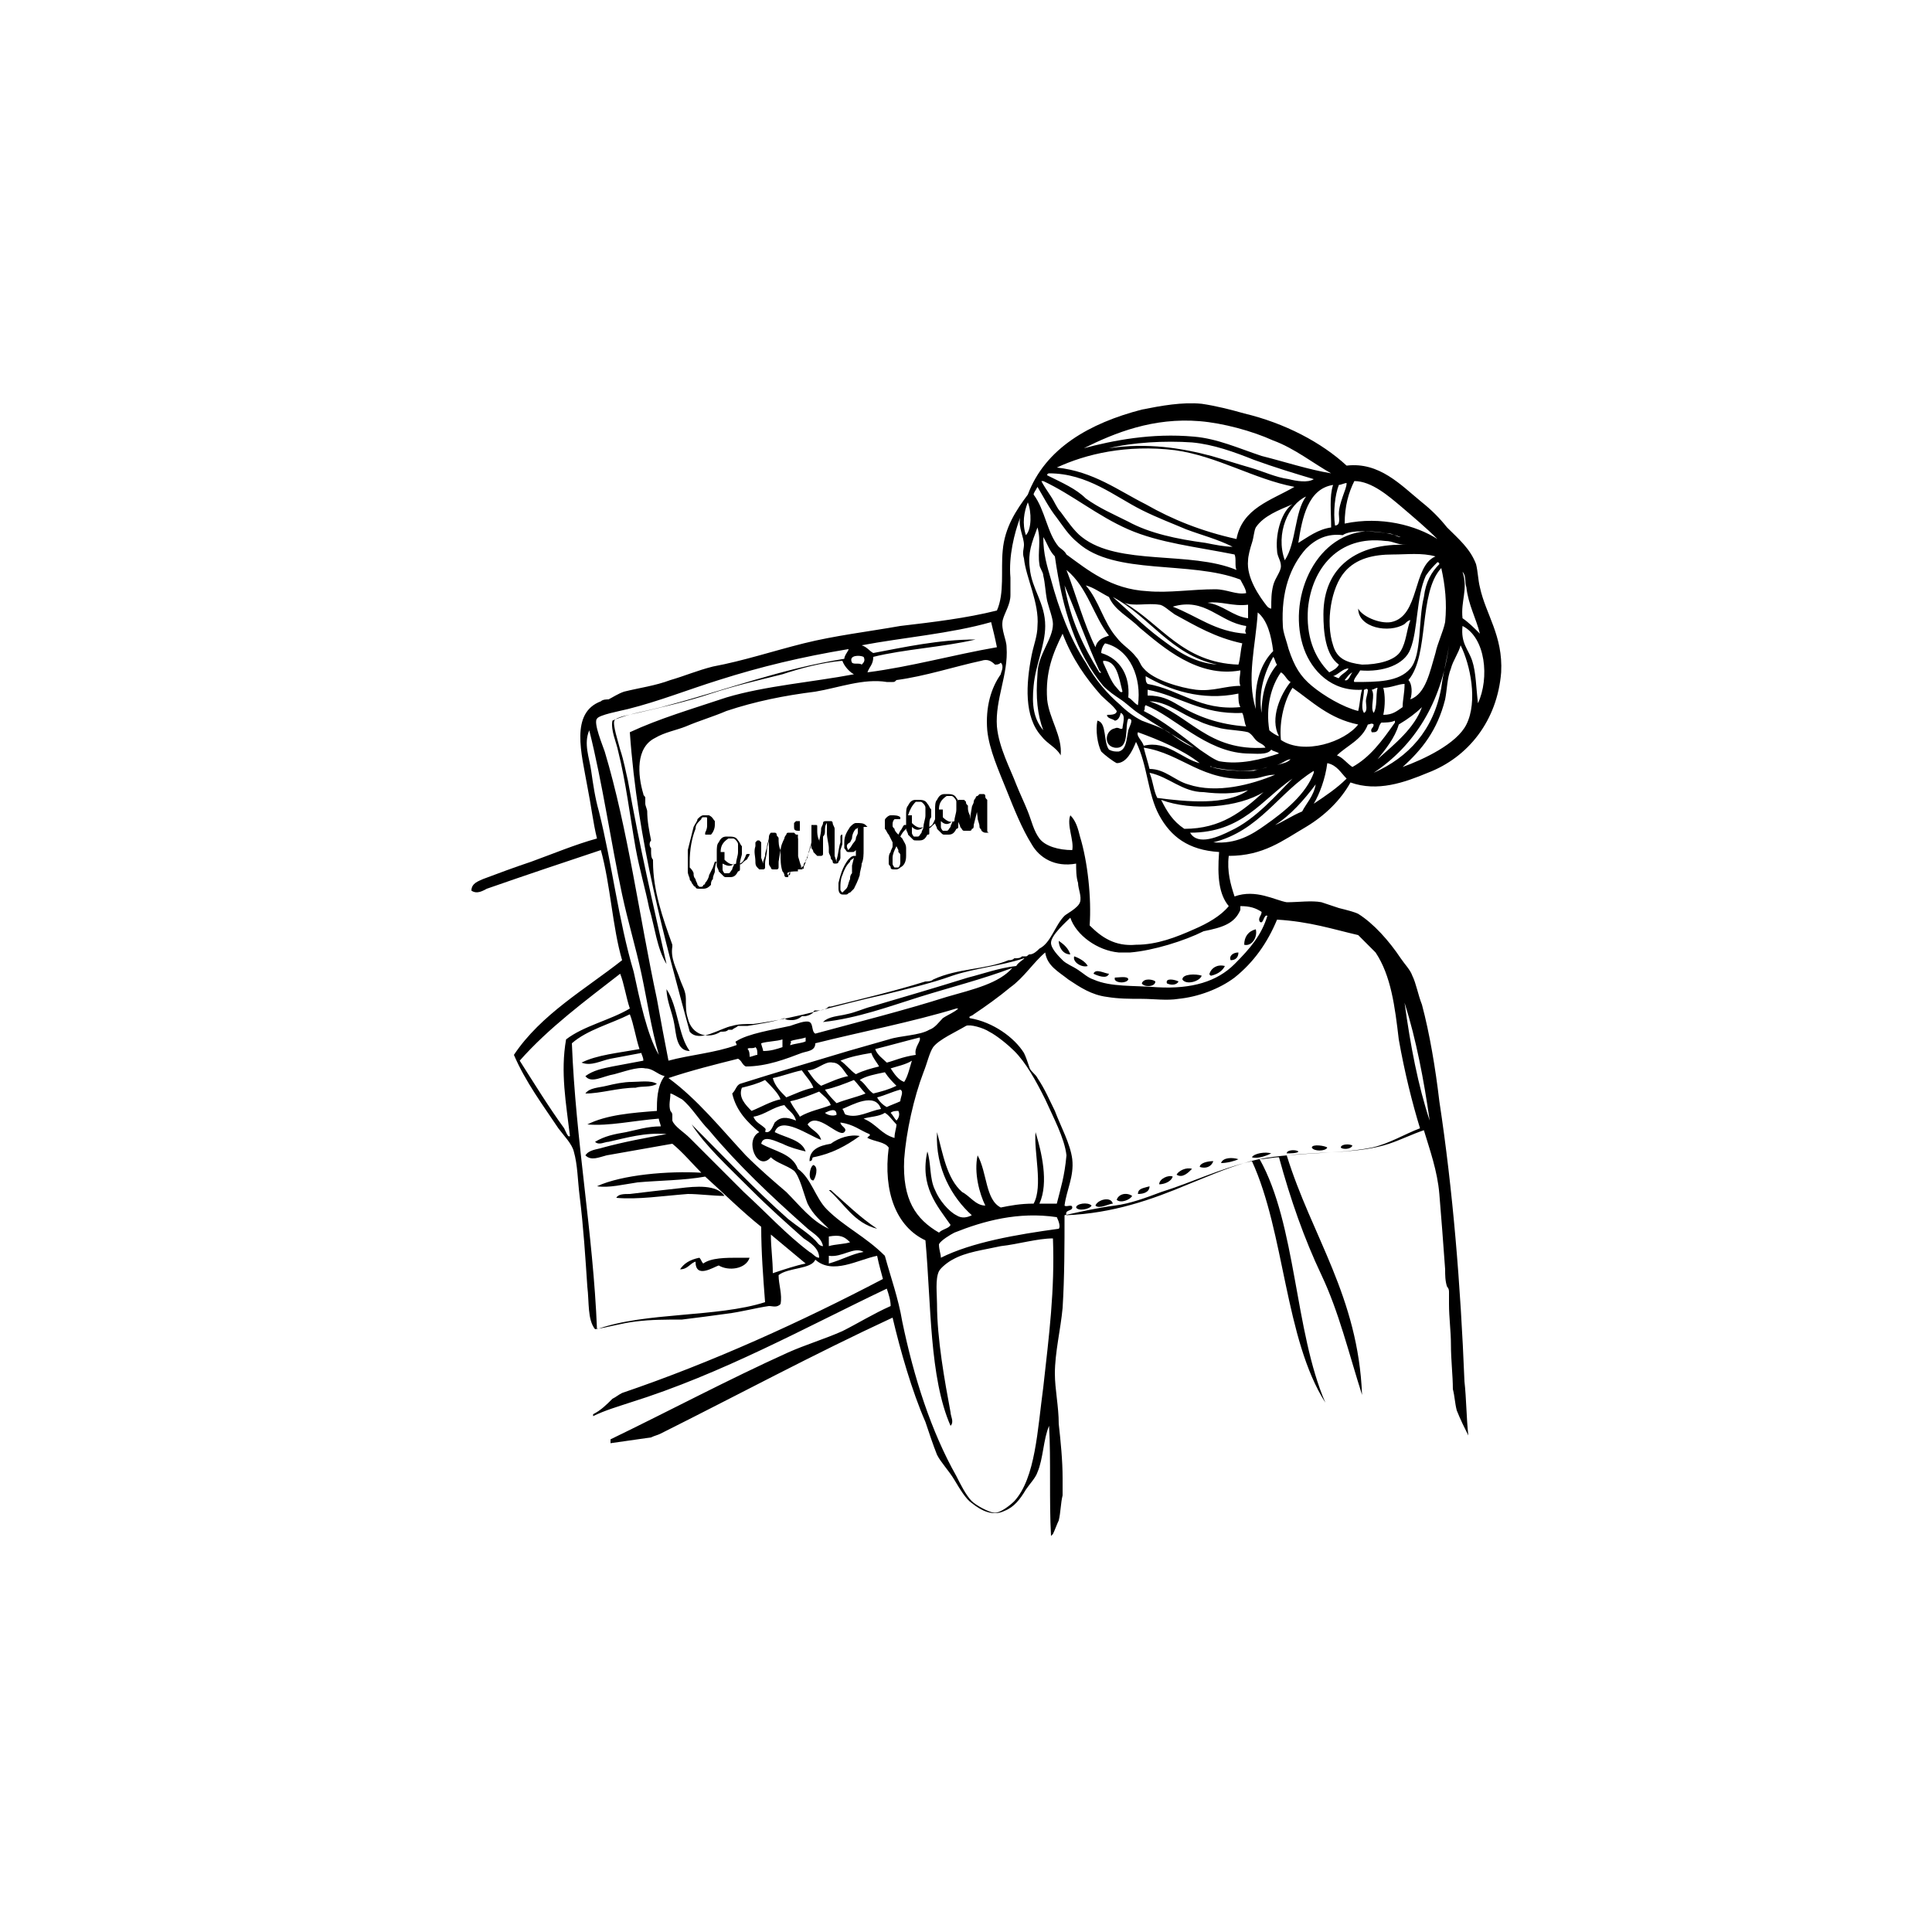 <?xml version="1.0" encoding="utf-8"?>
<!-- Generator: Adobe Illustrator 22.1.0, SVG Export Plug-In . SVG Version: 6.00 Build 0)  -->
<svg version="1.1" id="Слой_1" xmlns="http://www.w3.org/2000/svg" xmlns:xlink="http://www.w3.org/1999/xlink" x="0px" y="0px"
	 viewBox="0 0 100 100" style="enable-background:new 0 0 100 100;" xml:space="preserve">
<style type="text/css">
	.st0{clip-path:url(#SVGID_2_);}
	.st1{clip-path:url(#SVGID_4_);}
	.st2{clip-path:url(#SVGID_6_);}
	.st3{clip-path:url(#SVGID_8_);}
	.st4{clip-path:url(#SVGID_10_);}
	.st5{fill:#4E4E50;}
	.st6{stroke:#000000;stroke-width:2;stroke-miterlimit:10;}
	.st7{fill:url(#XMLID_2_);}
	.st8{fill:#FF0000;}
	.st9{fill-rule:evenodd;clip-rule:evenodd;}
	.st10{fill-rule:evenodd;clip-rule:evenodd;fill:#666666;}
	.st11{fill-rule:evenodd;clip-rule:evenodd;fill:#666666;stroke:#666666;stroke-miterlimit:10;}
	.st12{fill-rule:evenodd;clip-rule:evenodd;fill:none;stroke:#666666;stroke-width:2;stroke-miterlimit:10;}
	.st13{fill-rule:evenodd;clip-rule:evenodd;stroke:#000000;stroke-miterlimit:10;}
	.st14{fill-rule:evenodd;clip-rule:evenodd;fill:none;stroke:#000000;stroke-width:2;stroke-miterlimit:10;}
</style>
<g>
	<g>
		<g>
			<path class="st9" d="M65,48.1c-0.4,0.1-0.6,0.4-0.6,0.8C64.8,49,65.1,48.5,65,48.1z"/>
			<path class="st9" d="M54.8,48.7c0,0.3,0.2,0.7,0.6,0.7C55.3,49.1,55.1,48.9,54.8,48.7z"/>
			<path class="st9" d="M64.1,49.3c-0.3,0-0.5,0.2-0.4,0.4C64,49.7,64.1,49.5,64.1,49.3z"/>
			<path class="st9" d="M55.6,49.5c-0.1,0.3,0.4,0.6,0.7,0.5C56.2,49.8,55.9,49.6,55.6,49.5z"/>
			<path class="st9" d="M62.7,50.5c0.4-0.1,0.6-0.3,0.7-0.5c-0.4-0.1-0.7,0.1-0.8,0.4C62.6,50.4,62.6,50.5,62.7,50.5z"/>
			<path class="st9" d="M56.6,50.4c0.2,0.1,0.7,0.3,0.8,0C57.2,50.4,56.7,50.1,56.6,50.4z"/>
			<path class="st9" d="M61.2,50.7c0.2,0.3,0.9,0.1,1-0.2C61.9,50.4,61.2,50.4,61.2,50.7z"/>
			<path class="st9" d="M57.7,50.6c0,0,0,0.1,0,0.1c0.1,0.2,0.6,0.2,0.7,0C58.4,50.5,57.9,50.6,57.7,50.6z"/>
			<path class="st9" d="M59.1,50.9c0.1,0.2,0.7,0.2,0.7-0.1C59.7,50.7,59.2,50.6,59.1,50.9z"/>
			<path class="st9" d="M60.4,50.9c0.2,0.1,0.5,0.1,0.6-0.1C60.8,50.7,60.3,50.6,60.4,50.9z"/>
			<path class="st9" d="M35.7,54.4c-0.6-0.8-0.6-2.3-1.2-3.2c0,0.6,0.3,1.2,0.4,1.8C35,53.5,35,54.4,35.7,54.4z"/>
			<path class="st9" d="M34,56.1c-0.3-0.2-0.9-0.1-1.3-0.1c-0.4,0-0.9,0.1-1.3,0.2c-0.4,0.1-0.9,0.1-1.1,0.4c0.8,0,1.7-0.3,2.6-0.3
				C33.2,56.2,33.7,56.3,34,56.1z"/>
			<path class="st9" d="M43,59.2c-0.6,0.1-1.1,0.3-1.1,0.9c0.2,0,0.1-0.2,0.2-0.2c1-0.2,1.7-0.6,2.4-1.1C44,58.7,43.4,58.9,43,59.2z
				"/>
			<path class="st9" d="M70,59.3c-0.1-0.1-0.6-0.1-0.6,0.1C69.5,59.5,69.9,59.5,70,59.3z"/>
			<path class="st9" d="M68.7,59.4c-0.1-0.1-0.8-0.2-0.8,0C68,59.6,68.6,59.6,68.7,59.4z"/>
			<path class="st9" d="M67.2,59.6c-0.1-0.1-0.6-0.1-0.6,0.1C66.7,59.7,67.2,59.7,67.2,59.6z"/>
			<path class="st9" d="M65.8,59.7c-0.3-0.1-0.9,0-1,0.2C65.1,60,65.6,59.8,65.8,59.7z"/>
			<path class="st9" d="M63.2,60.2c0.3,0,0.7-0.1,0.9-0.2C63.8,59.9,63.3,59.9,63.2,60.2z"/>
			<path class="st9" d="M62.1,60.4c0.3,0.1,0.6,0,0.7-0.3C62.5,60.1,62.1,60.2,62.1,60.4z"/>
			<path class="st9" d="M42.1,60.3c-0.2,0.1-0.3,0.8,0,0.8C42.2,61,42.4,60.4,42.1,60.3z"/>
			<path class="st9" d="M60.9,60.8c0.3,0.2,0.6-0.1,0.8-0.3C61.4,60.4,61,60.6,60.9,60.8z"/>
			<path class="st9" d="M60,61.3c0.2,0,0.6-0.1,0.7-0.4C60.5,60.8,60,61,60,61.3z"/>
			<path class="st9" d="M37.5,61.9c-0.4-0.6-1.5-0.5-2.3-0.4c-0.9,0.1-1.8,0.2-2.6,0.3c-0.3,0-0.6,0-0.7,0.2
				c1.1,0.1,2.4-0.1,3.7-0.2C36.2,61.8,36.9,61.9,37.5,61.9z"/>
			<path class="st9" d="M58.9,61.8c0.3,0,0.6-0.1,0.6-0.4C59.2,61.5,58.9,61.5,58.9,61.8z"/>
			<path class="st9" d="M42.9,61.6c0.8,0.7,1.3,1.7,2.5,2c-0.9-0.6-1.6-1.3-2.4-2C42.9,61.6,42.9,61.6,42.9,61.6z"/>
			<path class="st9" d="M57.8,62.1c0.2,0.2,0.7,0,0.8-0.2C58.3,61.7,57.9,61.8,57.8,62.1z"/>
			<path class="st9" d="M56.7,62.4c0.2,0.2,0.7-0.1,0.9-0.1C57.5,61.9,56.8,62.1,56.7,62.4z"/>
			<path class="st9" d="M55.7,62.5c0.1,0.2,0.7,0.1,0.8-0.1C56.3,62.2,55.7,62.3,55.7,62.5z"/>
			<path class="st9" d="M38.2,65.1c-0.6,0-1.4,0-1.8,0.3c-0.1-0.1-0.1-0.2-0.2-0.3c-0.5,0.1-0.8,0.3-1,0.6c0.4,0,0.5-0.3,0.8-0.4
				c0,0.9,0.9,0.3,1.2,0.2c0.5,0.3,1.4,0.2,1.6-0.4C38.7,65.1,38.4,65.1,38.2,65.1z"/>
			<path class="st9" d="M67.6,42.8c1-0.6,1.8-1.4,2.3-2.3c1.4,0.5,2.8,0,4-0.5c2.1-0.8,3.6-2.7,3.8-5.2c0.1-1.9-0.8-3-1.1-4.4
				c-0.1-0.4-0.1-0.8-0.2-1.2c-0.3-0.8-0.9-1.3-1.5-1.9c-0.4-0.5-0.8-0.9-1.3-1.3c-1.1-0.9-2.2-2.1-3.9-1.9
				c-1.3-1.2-3.2-2.2-5.3-2.7c-0.7-0.2-1.5-0.4-2.2-0.5c-1-0.1-2.1,0.1-3.1,0.3c-2.7,0.7-5,2-5.9,4.4c-0.6,0.8-1.2,1.7-1.3,2.9
				c-0.1,1,0.1,2.2-0.3,3.1c-1.6,0.4-3.3,0.6-5,0.8c-1.7,0.3-3.4,0.5-5,0.9c-1.6,0.4-3.1,0.9-4.7,1.2c-0.8,0.2-1.5,0.5-2.2,0.7
				c-0.8,0.3-1.6,0.4-2.4,0.6c-0.3,0.1-0.6,0.3-0.8,0.4c-0.1,0-0.3,0-0.4,0.1c-1.6,0.6-1,2.7-0.7,4.4c0.2,1,0.3,1.9,0.5,2.7
				c-1.1,0.3-2.3,0.8-3.4,1.2c-0.9,0.3-1.7,0.6-2.5,0.9c-0.2,0.1-0.6,0.2-0.6,0.6c0.3,0.2,0.6,0,0.8-0.1c2-0.7,4.1-1.4,5.9-2
				c0.5,1.8,0.6,4,1.1,5.7c-1.9,1.5-4.2,2.8-5.6,4.9c0.6,1.4,1.5,2.6,2.3,3.8c0.3,0.4,0.7,0.8,0.8,1.2c0.2,0.7,0.2,1.5,0.3,2.3
				c0.2,1.6,0.3,3.2,0.4,4.7c0.1,0.8,0,1.7,0.4,2.2c0.7-0.1,1.3-0.3,2.1-0.4c0.8-0.1,1.6-0.1,2.4-0.1c0.8-0.1,1.6-0.2,2.3-0.3
				c0.8-0.1,1.5-0.3,2.2-0.4c0.2,0,0.4,0.1,0.6-0.1c0.1-0.5-0.1-1-0.1-1.5c0.5-0.4,1.7-0.3,1.9-0.8c0.9,0.8,2.2,0,3.2-0.2
				c0.1,0.5,0.2,0.8,0.3,1.2c-4.2,2.2-8.8,4.3-13.5,5.9c0,0,0,0,0,0c-0.2,0.1-0.3,0.2-0.5,0.3c-0.3,0.3-0.6,0.6-1,0.8
				c0,0,0,0.1,0,0.1c0.6-0.3,1.3-0.5,1.9-0.7c4.8-1.5,9.1-3.9,13.3-5.9c0.1,0.3,0.2,0.6,0.2,0.9c-0.9,0.4-1.7,0.9-2.5,1.3
				c-0.9,0.4-1.9,0.7-2.8,1.1c-3.1,1.4-6.1,3-9.2,4.5c0,0,0,0,0,0.1c0,0,0,0.1,0,0.1c0.7-0.1,1.4-0.2,2.1-0.3
				c0.2-0.1,0.3-0.1,0.5-0.2c4-2,7.9-4.1,12-6c0.4,1.7,1,3.8,1.7,5.4c0.2,0.6,0.4,1.2,0.6,1.7c0.2,0.4,0.6,0.8,0.9,1.3
				c0.3,0.5,0.6,1,0.9,1.2c0.5,0.4,1.1,0.7,1.7,0.4c0.5-0.2,0.8-0.6,1.1-1.1c0.2-0.3,0.5-0.6,0.6-0.9c0.3-0.7,0.3-1.7,0.6-2.4
				c0.1,1.8,0,3.9,0.1,5.7c0,0,0,0,0.1-0.1c0.1-0.2,0.2-0.5,0.3-0.7c0.1-0.4,0.1-0.9,0.2-1.3c0-0.3,0-0.6,0-0.9
				c0-0.9-0.1-1.9-0.2-2.8c0-0.9-0.2-1.8-0.2-2.6c0-1.1,0.3-2.3,0.4-3.4c0.1-1.6,0.1-3.3,0.1-4.8c0.9-0.2,1.8-0.4,2.6-0.5
				c0.8-0.1,1.6-0.4,2.4-0.7c1.6-0.5,3-1.2,4.7-1.6c1.7,3.7,1.7,9.2,3.8,12.5c0,0,0,0,0,0c-1.6-3.7-1.5-9.2-3.4-12.6
				c0.3,0,0.7-0.1,1-0.1c0.6,2.2,1.3,4.2,2.2,6.1c0.9,1.9,1.4,4,2.1,6.2c-0.2-5.1-2.6-8.2-3.9-12.4c1.9-0.2,3.8-0.1,5.3-0.6
				c0.6-0.2,1.2-0.5,1.8-0.7c0.3,1,0.7,2.1,0.8,3.3c0.1,1.2,0.2,2.5,0.3,3.9c0,0.3,0,0.6,0.1,0.9c0.1,0.1,0.1,0.2,0.1,0.3
				c0,0.2,0,0.4,0,0.6c0,0.7,0.1,1.4,0.1,2.1c0,0.8,0.1,1.6,0.1,2.3c0.1,0.4,0.1,0.7,0.2,1.1c0.2,0.5,0.4,0.9,0.6,1.3
				c-0.1-0.9-0.1-1.9-0.2-2.8c-0.2-5-0.6-9.9-1.3-14.5c-0.2-1.7-0.5-3.5-0.9-5c-0.2-0.5-0.3-1.1-0.5-1.5c-0.1-0.3-0.4-0.6-0.6-0.9
				c-0.6-0.9-1.4-1.8-2.2-2.3c-0.2-0.1-0.6-0.2-1-0.3c-0.3-0.1-0.6-0.2-0.9-0.3c-0.5-0.1-1.2,0-1.8,0C66,46.6,65,46,63.9,46.4
				c-0.2-0.6-0.4-1.3-0.3-2.1C65.4,44.3,66.4,43.5,67.6,42.8z M67.4,42c-0.5,0.2-1.1,0.6-1.4,0.7c0.8-0.5,1.5-1.3,2.1-2.1
				C68,41.2,67.6,41.6,67.4,42z M68,41.6c0.3-0.5,0.6-1.3,0.7-2.1c0.5,0.1,0.7,0.5,1,0.8C69.2,40.8,68.6,41.2,68,41.6z M54,37.8
				c-0.5-0.6-0.6-1.3-0.5-2.3c0.1-1.1,0.6-2.1,0.6-3.1c0-1.2-0.7-1.9-0.8-3c-0.1-0.8,0.1-1.3,0.4-2.1c0.2,0.7,0,1.3,0.1,1.9
				c0,0.2,0.2,0.4,0.2,0.6c0.1,0.4,0.1,0.8,0.2,1.3c0.1,0.4,0.3,0.9,0.3,1.2c0,0.8-0.8,1.6-0.8,2.6C53.6,36.1,53.7,37,54,37.8z
				 M54.4,30c-0.2-0.7-0.4-1.3-0.4-2.2c0.2,0.3,0.3,0.7,0.6,1c0.4,2.8,1.1,5,2.5,6.7c0.3,0.3,0.6,0.5,0.9,0.7
				c0.3,0.2,0.6,0.5,0.9,0.7c0.9,0.6,1.9,1.2,2.9,1.8c-0.5-0.2-0.9-0.5-1.3-0.8c-0.5-0.3-0.9-0.4-1.4-0.6c-0.4-0.2-0.8-0.5-1.1-0.8
				c-0.7-0.6-1.3-1.3-1.8-2.2C55.4,33.1,54.8,31.5,54.4,30z M67.6,25.7c-0.6,0.8-0.5,2.4-1.1,3.3C66,27.6,66.7,26.1,67.6,25.7z
				 M66.7,24.8c-0.7-0.1-1.3-0.4-2-0.6c-0.7-0.2-1.3-0.4-2-0.6c-1.5-0.4-3.3-0.7-5.3-0.4c1.2-0.3,2.9-0.4,4.3-0.3
				c1.1,0.1,2.2,0.5,3.2,0.9c1.1,0.4,2.1,0.7,3.1,1C67.7,25,67.1,24.9,66.7,24.8z M72.7,32.3c0.1-0.1,0.2-0.2,0.3-0.2
				c-0.2,0.5-0.2,1.1-0.5,1.6c-0.3,0.5-1.2,0.7-2,0.7c-0.8-0.1-1.3-0.3-1.5-1c-0.4-1.2-0.1-3,0.6-3.8c0.6-0.7,1.5-0.9,2.5-0.9
				c0.7,0,1.5-0.1,2.2,0.1c-1.2,0.5-0.8,3.1-2.3,3.4c-0.6,0.1-1.5-0.3-1.7-0.7C70.3,32.5,71.9,32.8,72.7,32.3z M70,34.8
				C70,34.8,70,34.8,70,34.8C70,34.8,70,34.8,70,34.8c-0.1,0.1-0.2,0.5-0.4,0.4C69.7,35.1,69.8,34.9,70,34.8z M69.3,35.1
				c-0.1,0-0.2-0.1-0.3-0.1c0.3-0.1,0.5-0.4,0.8-0.4C69.7,34.8,69.4,34.9,69.3,35.1z M68.5,31.8c0,0.9,0.1,2.1,0.8,2.6
				c-0.1,0.2-0.3,0.3-0.5,0.4c-0.8-0.8-1.2-1.9-1.1-3.3c0.2-2.1,1.6-3.8,4-3.5c0.4,0,0.6,0.2,1.1,0.2C70.3,28.1,68.5,29.3,68.5,31.8
				z M70.7,27.5c-2.7,0.2-4.1,3.6-3.2,6.1c0.4,1.1,1.4,2.2,3,2.1c-0.1,0.3-0.1,0.7-0.2,1.1c-0.8-0.2-1.8-0.8-2.4-1.3
				c-0.6-0.5-0.9-1-1.2-1.9c-0.1-0.4-0.3-0.9-0.3-1.2c-0.1-1.8,0.4-3.1,1.2-4c0.5-0.5,1.1-0.8,1.9-0.7c0.4-0.3,1.6-0.2,2.3-0.1
				c0.3,0,0.5,0.2,0.7,0.2C72,27.6,71.3,27.5,70.7,27.5z M66.2,38.1c-0.1,0-0.4-0.2-0.5-0.3c-0.2-1.2,0.1-2.3,0.6-3
				c0.2,0.1,0.3,0.4,0.5,0.5C66.3,35.9,65.7,37.2,66.2,38.1z M63.1,39.4c-0.3-0.1-0.7-0.4-1-0.6c-0.9-0.7-1.9-1.5-2.9-2
				c0.1-0.1,0-0.2,0.1-0.3c0,0,0,0,0,0c1.5,0.6,3.1,2.4,5.2,2.5c0.5,0,1.1,0.1,1.3-0.2c0.1,0.1,0.3,0.1,0.4,0.2
				C65.3,39.3,64.2,39.6,63.1,39.4z M65.6,39.7c-0.2,0.1-0.5,0.1-0.7,0.2c-0.8,0-1.6,0-2.2-0.2c-0.1,0,0-0.1,0,0
				C63.6,39.9,64.8,40,65.6,39.7z M65,36.7c-0.5-1.6,0-3.3,0.1-5c0.5,0.4,0.7,1.2,0.8,2C65.3,34.3,64.9,35.3,65,36.7z M65.9,34
				c0.1,0.1,0.1,0.3,0.2,0.4c-0.5,0.6-0.8,1.4-0.8,2.5C65.1,35.8,65.5,34.7,65.9,34z M65,38.3c0.2,0.2,0.4,0.2,0.5,0.4
				c-3,0.2-3.9-1.7-6-2.4c0.9,0,1.7,0.7,2.5,1c0.4,0.2,0.8,0.3,1.2,0.4c0.5,0.1,1,0.1,1.4,0.2C64.8,38,64.9,38.2,65,38.3z M61,36.5
				c-0.5-0.3-0.9-0.5-1.6-0.5c0-0.1,0-0.3,0-0.3c1.6,0.3,2.8,1.3,4.9,1.2c0.1,0.2,0.1,0.5,0.2,0.7C63.1,37.5,62,37.1,61,36.5z
				 M59.4,35.4c-0.1-0.1-0.1-0.2-0.1-0.4c1.2,0.7,2.9,1.3,4.8,0.9c0,0.3,0,0.5,0.1,0.7C62.1,36.8,61.1,35.7,59.4,35.4z M66.8,39.3
				c-0.2,0.2-0.4,0.2-0.7,0.3C66.4,39.5,66.6,39.3,66.8,39.3z M66.1,28.5c0,0.3,0.2,0.5,0.2,0.8c0,0.3-0.3,0.6-0.4,1
				c-0.1,0.4-0.1,0.7-0.1,1.2c-0.1,0-0.2-0.1-0.2-0.1c-0.4-0.5-1.1-1.5-1-2.4c0-0.2,0.1-0.6,0.2-0.9c0.1-0.3,0.1-0.6,0.2-0.8
				c0.4-0.6,1.2-0.9,1.9-1.2C66.4,26.4,66,27.5,66.1,28.5z M64.6,31.3c0,0.3,0,0.5,0,0.7c-0.8-0.1-1.3-0.7-2.1-0.8
				C63.2,31.1,63.8,31.4,64.6,31.3z M64.5,32.4c0,0.2-0.1,0.2,0,0.4c-1.6-0.1-2.5-0.9-3.8-1.4C62.4,30.9,63.1,32.2,64.5,32.4z
				 M60.8,31.8c1.1,0.6,2.1,1.2,3.5,1.5c-0.1,0.4-0.1,0.8-0.2,1.1c-2.9-0.1-4-2.1-5.9-3.2c0.5,0.2,1.2,0,1.8,0.1
				C60.2,31.3,60.5,31.6,60.8,31.8z M63,34.4c-1.3-0.1-2.2-0.8-3-1.4c-0.8-0.6-1.6-1.4-2.4-2.1C59.5,31.9,60.6,33.9,63,34.4z
				 M59,32.5c1.2,1,3,2.6,5.2,2.2c0,0.3-0.1,0.5,0,0.8c-0.8,0-1.4,0.3-2.3,0.2c-0.8-0.1-2.2-0.5-2.7-1.1c-0.2-0.2-0.2-0.4-0.4-0.6
				c-0.3-0.4-0.7-0.6-1-1c-0.7-0.8-0.9-1.9-1.6-2.7c0.4,0.1,0.8,0.4,1.2,0.6C57.7,31.6,58.4,31.9,59,32.5z M57,33.8
				c0-0.2,0.1-0.4,0.2-0.5c1.3,0.3,1.9,1.8,1.7,3.2c-0.2-0.1-0.3-0.3-0.5-0.4C58.5,35,58,34.1,57,33.8z M58.1,35.8
				c-0.1,0.1-0.2-0.1-0.3-0.2c-0.3-0.3-0.5-0.9-0.7-1.3c0,0,0-0.1,0-0.1C57.8,34.2,57.9,35,58.1,35.8z M57.4,32.9
				c-0.3,0.1-0.6,0.2-0.7,0.6c-0.6-1.2-1-2.7-1.5-4C56.3,30.4,56.6,31.9,57.4,32.9z M56.9,34.7c0,0,0.2,0.2,0,0.1
				c-0.8-1.3-1.5-2.7-1.8-4.5C55.7,31.7,56.3,33.4,56.9,34.7z M58.9,37.9c1.1,0.4,2.3,0.9,3.2,1.6c-0.9-0.2-1.7-1.2-2.9-0.9
				C59.1,38.3,58.8,38.1,58.9,37.9z M64.8,40.3c0.4,0,0.7-0.2,1.2-0.2c-1.2,0.5-3,1-4.5,0.5c-0.7-0.2-1.2-0.8-2-0.8
				c-0.1-0.4-0.2-0.7-0.3-1.1C61.2,39,62.2,40.5,64.8,40.3z M62.3,41c0.8,0.1,1.6,0.1,2.3-0.1c0,0,0,0,0.1,0c0,0,0,0-0.1,0
				c-1.1,0.8-3.2,0.6-4.7,0.4c-0.2-0.4-0.2-0.8-0.4-1.3C60.5,40.2,61.2,41,62.3,41z M65.4,41C65.5,41,65.4,41,65.4,41
				c-1.1,1-2.2,1.9-4.1,1.9c-0.6-0.4-0.9-0.9-1.2-1.5C61.7,42,64.1,41.8,65.4,41z M66.9,40.3c-0.8,0.8-1.9,2.1-3.2,2.7
				c-0.6,0.3-1.7,0.8-2.1,0.1C64.3,43.1,65.3,41.4,66.9,40.3z M66.3,38.3c-0.1-1,0.2-2.1,0.6-2.7c1,0.7,1.9,1.6,3.4,1.9
				C69.6,38.4,67.5,39.1,66.3,38.3z M70,39.7c-0.3-0.2-0.5-0.5-0.8-0.6c0.5-0.5,1.3-0.8,1.6-1.6c0.1,0,0.2-0.1,0.3,0
				c0,0.2-0.2,0.2-0.1,0.4c0,0,0.1,0,0.1,0c0.3,0,0.2-0.3,0.4-0.5c0.2,0,0.5,0,0.7-0.1c0,0,0,0.1,0,0.1C71.5,38.4,70.9,39.2,70,39.7
				z M70.6,36.9c-0.2-0.3,0-0.8,0-1.2c0.1,0,0.1-0.1,0.2,0c0,0.2-0.1,0.4-0.1,0.6C70.7,36.5,70.8,36.8,70.6,36.9z M71,35.7
				c0.1,0,0.2-0.1,0.3-0.1c-0.1,0.4,0,1-0.2,1.3C70.9,36.6,71.2,36,71,35.7z M71.6,35.6c0.4,0,0.8-0.2,1.1-0.2
				c0,0.5-0.1,0.8-0.1,1.2c-0.3,0.2-0.5,0.4-1,0.4C71.7,36.5,71.7,36,71.6,35.6z M73.6,36.6c-0.4,1.1-1.4,1.9-2.3,2.7
				c0.4-0.5,0.9-1.1,1.1-1.8C72.9,37.2,73.3,36.9,73.6,36.6z M76.5,36.4c-0.1-0.8-0.1-1.6-0.3-2.2c-0.2-0.6-0.6-0.9-0.5-1.8
				C76.9,33,77.1,35.1,76.5,36.4z M75.7,29.6c0.2,0.2,0.1,0.5,0.2,0.8c0.1,0.9,0.5,1.6,0.7,2.4c-0.3-0.3-0.6-0.6-0.9-0.8
				C75.6,31.1,76,30.5,75.7,29.6z M75.6,33.4c0.5,1,0.9,2.9,0.3,4.1c-0.5,1-2.2,1.8-3.3,2.2c1-0.9,1.8-1.9,2.2-3.5
				c0.1-0.5,0.1-1.1,0.3-1.6C75.2,34.2,75.5,33.8,75.6,33.4z M74.6,35.6c-0.4,2.2-1.7,3.6-3.5,4.4c2.1-1.4,3.5-3.6,3.9-6.6
				C74.9,34.1,74.7,34.8,74.6,35.6z M74.8,32.2c-0.1,0.5-0.4,1.1-0.5,1.6c-0.3,1-0.5,2.1-1.3,2.4c0.1-0.3,0.1-0.8-0.1-1
				c1.1-1.3,0.5-4.5,1.7-5.8C74.8,30.3,74.9,31.2,74.8,32.2z M74.5,29.2c-0.4,0.4-0.7,0.9-0.8,1.7c-0.3,1.2-0.1,3-0.7,3.7
				c-0.6,0.7-1.7,0.7-2.9,0.7c-0.1-0.1,0.2-0.4,0.3-0.6c1.2,0.1,2.3-0.3,2.6-1.1c0.4-1,0.3-2.7,0.8-3.8c0.2-0.3,0.4-0.5,0.6-0.7
				C74.5,29.1,74.5,29.2,74.5,29.2z M70.1,24.9c0.9,0,1.8,0.8,2.4,1.3c0.7,0.6,1.3,1.1,1.9,1.7c-1.1-0.7-2.9-1.2-4.8-0.8
				C69.6,26.2,69.8,25.5,70.1,24.9z M69.3,25.1c0.1,0,0.3-0.1,0.4-0.1c0,0.2-0.1,0.4-0.2,0.7c-0.1,0.3-0.2,0.6-0.2,0.9
				c0,0.2,0.1,0.6-0.2,0.6C69,26.5,69.1,25.6,69.3,25.1z M68.9,27.3c-0.7,0.1-1.2,0.5-1.7,0.8c0.2-1.3,0.5-2.8,1.8-3
				C68.8,25.7,68.9,26.5,68.9,27.3z M62.1,21.8c1.2,0.1,2.7,0.5,3.8,1c1.1,0.4,2.1,1.2,3,1.7c-1.2-0.2-2.4-0.6-3.6-0.9
				c-1.2-0.4-2.3-0.9-3.5-1c-2.2-0.2-4.2,0.2-5.7,0.6C57.7,22.4,59.7,21.6,62.1,21.8z M60.8,23.3c2.2,0.3,4.1,1.5,6.2,1.9
				c-1.2,0.7-2.7,1.1-3,2.7c-1.8-0.4-3.3-1-4.7-1.8c-1.4-0.7-2.7-1.7-4.6-1.9C56.2,23.5,58.3,23,60.8,23.3z M54.2,24.6
				c0-0.1,0.1-0.1,0.1-0.1c2,0,3.4,1.2,4.8,1.9c0.8,0.4,1.6,0.7,2.3,1c0.8,0.3,1.6,0.5,2.4,0.9c-0.4,0-0.9-0.1-1.4-0.2
				c-1.5-0.2-2.9-0.5-4-1.1c-0.8-0.4-1.5-0.7-2.2-1.2C55.7,25.3,55,25,54.2,24.6C54.2,24.6,54.2,24.6,54.2,24.6z M54,24.9
				c1.5,0.7,2.8,1.8,4.4,2.5c1.6,0.7,3.5,0.9,5.5,1.3c0.1,0.2,0,0.6,0.1,0.8c-2.4-1-6.1-0.2-8-1.7c-0.4-0.3-0.8-0.9-1.1-1.3
				c-0.2-0.2-0.3-0.5-0.5-0.8c-0.2-0.3-0.4-0.6-0.5-0.8H54z M53.7,25.2C53.7,25.2,53.7,25.2,53.7,25.2c0.3,0.5,0.6,1.1,1,1.6
				c0.3,0.4,0.6,0.9,1.1,1.3c1.9,1.7,5.8,0.9,8.4,1.9c0.1,0.2,0.3,0.5,0.3,0.7c-0.5,0.1-1-0.2-1.6-0.2c-1.2,0-2.4,0.2-3.5,0.1
				c-1.9-0.1-3.1-1.1-4.2-1.9c-0.1-0.2-0.3-0.3-0.4-0.4c-0.6-0.7-0.7-1.9-1.3-2.7C53.5,25.5,53.6,25.4,53.7,25.2z M53.2,26
				c0.2,0.5,0.2,1.4-0.1,1.7C52.9,27.1,53,26.5,53.2,26z M51.1,37.8c0.1,1,0.6,2.1,1,3.1c0.4,1,0.8,2,1.3,2.8c0.4,0.7,1.2,1.2,2.3,1
				c0,0.3,0,0.7,0.1,1c0,0.3,0.2,0.7,0.1,1c-0.1,0.3-0.7,0.6-0.8,0.7c-0.5,0.5-0.7,1.4-1.3,1.7c-0.1,0.1-0.3,0.3-0.5,0.3
				c0,0,0,0,0,0c-0.1,0-0.1,0.1-0.2,0.1c0,0-0.1,0-0.1,0c0,0-0.1,0-0.1,0c-0.1,0.1-0.2,0.1-0.4,0.1c-0.1,0.1-0.2,0.1-0.3,0.1
				c-1.2,0.5-2.6,0.4-3.9,1c-0.1,0.1-0.3,0.1-0.4,0.1c-1.6,0.5-3.3,0.9-4.9,1.3c0,0-0.1,0-0.1,0c-0.1,0.1-0.3,0.2-0.5,0.2
				c-0.1,0-0.1,0-0.2,0c0,0-0.1,0-0.1,0.1c-0.1,0.1-0.3,0.2-0.5,0.2c0,0-0.1,0-0.1,0c-0.1,0.1-0.3,0.2-0.5,0.2c-0.2,0-0.3,0-0.4-0.1
				c-0.6,0.2-1.3,0.3-1.9,0.4c-0.1,0-0.2,0-0.3,0c0,0-0.1,0-0.1,0c0,0-0.1,0-0.1,0c-0.1,0.1-0.2,0.1-0.3,0.2c-0.1,0-0.1,0-0.2,0
				c-0.1,0.1-0.2,0.1-0.4,0.1c-0.6,0.4-1.5,0.2-1.7-0.7c-0.1-0.3-0.1-0.6-0.1-1c0-0.4-0.2-0.7-0.3-1c-0.2-0.6-0.5-1.1-0.4-1.7
				c0,0,0-0.1,0-0.1c-0.5-1.4-1-2.8-1-4.3c0,0,0-0.1,0-0.1c-0.1-0.1-0.1-0.3-0.1-0.4c0-0.1,0-0.1,0-0.2c-0.1-0.1-0.1-0.3,0-0.4
				c-0.1-0.5-0.2-1-0.2-1.5c0,0,0,0,0,0c0-0.1-0.1-0.3-0.1-0.4c0-0.1,0-0.2,0-0.3c0-0.1-0.1-0.1-0.1-0.2c-0.3-1-0.4-2.4,0.6-2.9
				c0.5-0.3,1.1-0.4,1.6-0.6c0.7-0.3,1.4-0.5,2.1-0.8c1.5-0.5,3-0.8,4.6-1c1.2-0.2,2.5-0.7,3.7-0.5c0.1,0,0.2,0,0.3,0
				c0.1,0,0.1,0,0.2-0.1c1.5-0.2,3-0.7,4.4-1c0.3-0.1,0.5,0,0.7,0.2c0.1,0,0.2,0,0.3-0.1c0.2,0.2,0,0.5,0,0.6
				C51.3,35.6,51,36.6,51.1,37.8z M51.3,32.2c0.1,0.4,0.2,0.8,0.3,1.3c-2.3,0.4-4.4,1-6.7,1.3c0.1-0.3,0.3-0.4,0.3-0.8
				c1.6-0.4,3.6-0.5,5.3-0.9c-1.9,0-3.7,0.4-5.3,0.7c-0.2-0.1-0.3-0.3-0.6-0.4C46.7,33,49.2,32.8,51.3,32.2z M44.7,34
				c0.1,0.2,0,0.3-0.1,0.4c-0.1-0.1-0.4,0-0.5-0.1C43.9,33.9,44.5,33.9,44.7,34z M30.9,37.2c0.1-0.2,1.2-0.4,1.6-0.5
				c1.6-0.4,3.1-1,4.7-1.5c2.2-0.7,4.3-1.2,6.7-1.6c0.1,0-0.2,0.3-0.2,0.5c-3.2,0.5-6.1,1.6-9.1,2.4c-1,0.3-2,0.4-2.9,0.8
				c-0.1,0.5,0.2,1.1,0.3,1.6c0.4,1.6,0.6,3.3,0.9,5c0.2,1.1,0.5,2.1,0.7,3.1c0.3,1,0.4,2.1,0.9,2.9c-0.7-3.1-1.4-6.1-2-9.5
				c-0.1-0.4-0.2-1-0.4-1.6c-0.1-0.4-0.4-1.3-0.3-1.5c0.1-0.2,0.8-0.3,1.2-0.4c1.3-0.3,2.6-0.6,3.8-1c1.2-0.4,2.5-0.7,3.7-1
				c0.9-0.3,2-0.6,3.1-0.7c0.1,0.3,0.4,0.6,0.6,0.7c-2.1,0.4-4.6,0.6-6.6,1.2c-1.8,0.6-3.5,1.1-5,1.8c0.4,5.7,1.8,10.7,3.1,15.5
				c0.5,0.6,1.6-0.2,2.2-0.3c0.3-0.1,0.7-0.1,1.1-0.1c2.3-0.3,4.4-1,6.7-1.5c1.2-0.3,2.5-0.6,3.6-1c1.2-0.4,2.5-0.5,3.7-0.9
				c0.1,0-0.3,0.2-0.4,0.4c-0.9,0.1-1.7,0.4-2.5,0.6c-1.6,0.5-3.3,1-5,1.5c-0.4,0.1-0.8,0.3-1.3,0.4c-0.4,0.1-0.9,0.1-1.2,0.4
				c1.8-0.2,3.4-0.8,5-1.3c1.6-0.5,3.2-0.9,4.8-1.5c-0.7,0.8-2,1.1-3.4,1.5c-2.2,0.7-4.6,1.3-6.8,1.9c-0.2-0.1-0.1-0.5-0.3-0.6
				c-0.2-0.1-0.7,0.1-1,0.2c-0.9,0.2-2.2,0.4-2.8,0.8c-0.1,0,0.1,0.2,0,0.2c-1.1,0.4-2.4,0.5-3.5,0.8c-0.2-1-0.4-2.1-0.6-3.2
				c-0.9-4.2-1.5-8.8-2.7-12.8C31.2,38.6,30.7,37.4,30.9,37.2z M39.6,58.4c-0.2-0.2-0.5-0.3-0.6-0.6c0.6-0.1,1-0.5,1.6-0.6
				c0.2,0.3,0.5,0.4,0.6,0.8c-0.5-0.2-0.8-0.2-1.1,0.1c-0.1,0.2-0.2,0.5-0.4,0.5C39.5,58.6,39.7,58.5,39.6,58.4z M44.3,55.6
				c-0.3-0.2-0.5-0.5-0.8-0.7c0.5-0.2,1-0.3,1.6-0.4c0.1,0.3,0.3,0.5,0.4,0.7C45.1,55.3,44.7,55.4,44.3,55.6z M45.8,55.5
				c0.2,0.3,0.4,0.5,0.6,0.7c-0.4,0.2-0.8,0.3-1.2,0.4c-0.3-0.2-0.4-0.5-0.7-0.7C44.8,55.7,45.3,55.6,45.8,55.5z M43.9,55.7
				c-0.5,0.1-0.9,0.3-1.4,0.5c-0.3-0.2-0.5-0.5-0.7-0.8c0.5,0,0.9-0.5,1.3-0.4C43.5,55,43.7,55.5,43.9,55.7z M42.1,56.3
				c-0.5,0.1-0.9,0.3-1.4,0.5c-0.3-0.3-0.6-0.6-0.7-1c0.5-0.1,1-0.3,1.5-0.4C41.7,55.7,42,56,42.1,56.3z M40.4,56.9
				c-0.5,0.1-1,0.4-1.5,0.6c-0.3-0.3-0.7-0.7-0.5-1.2c0.4-0.1,0.8-0.2,1.2-0.4C39.9,56.2,40.3,56.6,40.4,56.9z M40.9,57
				c0.5-0.1,1-0.3,1.5-0.5c0.2,0.2,0.5,0.4,0.6,0.7c-0.5,0.2-1.1,0.3-1.6,0.6C41.3,57.6,41.1,57.4,40.9,57z M43.3,57.7
				c-0.2,0.1-0.5,0-0.6-0.1C42.9,57.5,43.3,57.3,43.3,57.7z M42.7,56.4c0.5-0.1,1-0.3,1.5-0.5c0.2,0.2,0.4,0.5,0.6,0.7
				c-0.5,0.2-1,0.3-1.5,0.5C43.1,56.9,42.9,56.7,42.7,56.4z M45.6,57.4c-0.6,0.1-1.2,0.5-1.8,0.3c-0.1,0-0.1-0.2-0.2-0.3
				C44.1,57.2,45.3,56.5,45.6,57.4z M45.8,57.6c0.2,0.1,0.4,0.4,0.6,0.6c0,0.2-0.1,0.4-0.1,0.7c-0.7-0.2-0.9-0.7-1.6-1
				C45,57.8,45.5,57.8,45.8,57.6z M46.1,57.6c0.1-0.1,0.3-0.1,0.4-0.1c0.1,0.2,0,0.4-0.1,0.5C46.3,57.9,46.2,57.7,46.1,57.6z
				 M45.9,57.3c-0.2-0.1-0.4-0.3-0.5-0.5c0.4-0.1,0.8-0.3,1.2-0.4c0.2,0.1,0,0.4,0,0.6C46.4,57.1,46.1,57.2,45.9,57.3z M46.1,55.3
				c0.3-0.1,0.8-0.2,1.1-0.4c-0.1,0.3-0.2,0.8-0.4,1.1C46.5,55.9,46.3,55.6,46.1,55.3z M45.9,55c-0.2-0.2-0.5-0.4-0.6-0.7
				c0.8-0.2,1.5-0.4,2.3-0.6c0.1,0.2-0.3,0.5-0.2,0.9C46.7,54.7,46.3,54.9,45.9,55z M46,53.8c-0.7,0.2-1.4,0.4-2.1,0.6
				c-2,0.6-3.7,1.1-5.6,1.7c-0.2,0.1-0.2,0.3-0.4,0.5c0.2,0.9,0.8,1.5,1.4,2c-0.8,0.4-0.1,2.1,0.6,1.3c0.3,0.3,0.8,0.4,1.2,0.7
				c0.3,0.3,0.5,1.2,0.7,1.7c0.3,0.6,0.7,0.9,1.1,1.3c-0.9-0.4-1.5-1.2-2.2-1.9c-0.7-0.6-1.4-1.2-2.1-1.9c-1.3-1.4-2.5-2.9-4-4
				c1.2-0.4,2.4-0.7,3.6-1c0.2,0.1,0.2,0.3,0.4,0.4c1.1,0,2.1-0.4,2.9-0.7c0.3-0.1,0.7-0.1,0.7-0.5c2.4-0.6,5-1.1,7.3-1.8h0.1
				c-0.2,0.2-0.5,0.3-0.8,0.5c-0.2,0.2-0.4,0.5-0.7,0.6C47.6,53.6,46.6,53.6,46,53.8z M38.7,54.3c0-0.1,0.3,0,0.4-0.1
				c0.1,0.1,0.1,0.2,0.1,0.4c-0.1,0-0.3,0.1-0.4,0.1C38.8,54.6,38.8,54.4,38.7,54.3z M40.5,54.2c-0.3,0.1-0.6,0.2-1,0.2
				c0-0.1-0.1-0.3-0.1-0.4c0.3-0.1,0.8-0.1,1.1-0.2C40.5,54.1,40.5,54.2,40.5,54.2z M40.9,53.9c0.2-0.1,0.5-0.1,0.8-0.2v0.2
				c-0.2,0.1-0.5,0.1-0.8,0.2C40.9,54,41,53.9,40.9,53.9z M31,42c-0.2-0.7-0.3-1.4-0.4-2.1c-0.1-0.7-0.4-1.4-0.1-2.1
				c0.7,2.8,1.1,5.7,1.7,8.5c0.3,1.4,0.7,2.7,1,4.1c0.3,1.4,0.5,2.8,0.9,4.2c-0.6-1-1-2.9-1.3-4.3C32,47.6,31.7,44.8,31,42z
				 M29.5,58.8c-0.1,0.1-0.2-0.2-0.3-0.4c-0.8-1.1-1.6-2.4-2.3-3.5c1.5-1.7,3.4-3.1,5.2-4.5c0.2,0.5,0.3,1.2,0.5,1.8
				c-1,0.6-2.4,0.9-3.3,1.6C29,55.5,29.3,57.1,29.5,58.8z M30.9,68.8c-0.2-5-1.1-9.7-1.3-14.8c0.8-0.7,2-1,3-1.5
				c0.2,0.5,0.3,1.2,0.5,1.8c-1.1,0.2-2.2,0.3-3,0.7c0.5,0.2,1-0.1,1.5-0.2c0.5-0.1,1.1-0.2,1.6-0.3c0,0.1,0.1,0.2,0.1,0.4
				c-0.5,0.1-1.1,0.2-1.6,0.3c-0.5,0.1-1,0.2-1.4,0.5c0.3,0.4,0.9,0,1.5-0.1c0.4-0.1,1.2-0.4,1.6-0.3c0.4,0,0.6,0.3,1,0.4
				C34,56.2,34,57,34,57.5c-1.3,0.1-2.6,0.2-3.6,0.7c1.1,0.1,2.4-0.2,3.7-0.3c0,0.1,0.1,0.3,0.1,0.4c-0.7,0-1.3,0.2-1.8,0.3
				c-0.6,0.1-1.1,0.2-1.6,0.5c0.2,0.2,0.5,0,0.7,0c0.9-0.2,1.9-0.5,3-0.4c-1.1,0.2-2.2,0.4-3.3,0.7c-0.3,0.1-0.7,0.1-0.9,0.4
				c0.3,0.3,0.7,0.1,1.1,0c1.1-0.2,2.3-0.4,3.4-0.6c0.5,0.4,1.1,1.1,1.5,1.5c-1.7-0.1-4.1,0.1-5.4,0.7c0.6,0.1,1.4-0.1,2.1-0.2
				c1.1-0.1,2.4-0.1,3.5-0.3c1,0.9,1.9,1.8,2.9,2.6c0,1.3,0.1,2.6,0.2,3.9C37.1,68.2,33.4,67.9,30.9,68.8z M40,65.9
				c0-0.7-0.1-1.3-0.1-2c0.6,0.5,1.2,1,1.8,1.5C41.2,65.5,40.6,65.7,40,65.9z M38.9,61.6c0.9,0.9,1.8,1.7,2.7,2.5
				c0.3,0.2,0.8,0.5,0.8,1c-0.2,0-0.3-0.2-0.5-0.3c-1.2-0.9-2.2-2-3.4-3.1c-0.9-0.9-1.8-1.8-2.8-2.8c-0.3-0.3-0.8-0.6-0.9-0.9
				c0-0.1,0-0.2,0-0.3c0-0.1-0.1-0.2-0.1-0.2c-0.1-0.3,0-0.6,0-0.9c0.1,0,0.4,0.2,0.6,0.3c0.5,0.4,0.9,1.1,1.4,1.6
				c1.5,1.8,3.2,3.4,5,5c0.3,0.3,0.8,0.5,0.9,1c-0.2,0-0.3-0.2-0.4-0.3c-0.4-0.4-0.9-0.7-1.4-1.1c-1.7-1.5-3.4-3.3-5-4.9
				c0,0,0,0,0,0C36.5,59.3,37.7,60.4,38.9,61.6z M42.9,64c0.6-0.1,0.8,0,1.1,0.3c-0.3,0.1-0.8,0.1-1.1,0.2V64z M42.9,65.4v-0.4
				c0.7,0.1,1.3-0.5,1.8-0.2C44.1,64.9,43.6,65.2,42.9,65.4z M54,71.8c-0.3,2.2-0.4,4.7-1.5,5.9c-0.2,0.2-0.7,0.6-1,0.6
				c-0.3,0-1-0.4-1.2-0.6c-0.3-0.3-0.6-0.9-0.8-1.3c-1.3-2.3-2.2-5.1-2.8-8c-0.2-1.2-0.6-2.3-0.9-3.4c-1-1-2.1-1.5-3-2.4
				c-0.6-0.6-0.8-1.6-1.5-2.1c-0.3-0.8-1.2-0.9-1.9-1.3c0.1-0.5,0.8-0.1,1.1,0c0.4,0.2,0.8,0.3,1.2,0.4c-0.2-0.6-1-0.7-1.6-1
				c0.3-0.9,1.8,0.2,2.4,0.4c-0.1-0.4-0.5-0.5-0.7-0.8c0.5-0.7,1.6,0.7,1.9,0.4c0.2-0.2-0.2-0.3-0.2-0.5c0.7,0.1,1,0.4,1.5,0.6
				c0.1,0.1-0.1,0.1-0.1,0.2c0.4,0.2,0.9,0.2,1.1,0.5c-0.3,2.3,0.4,4.1,1.9,4.8c0.3,3.3,0.2,7.1,1.3,9.6c0.2-0.2,0-0.5,0-0.7
				c-0.3-1.6-0.7-3.8-0.7-5.6c0-0.5-0.1-1.3,0.1-1.7c0.1-0.2,0.5-0.5,0.7-0.6c0.7-0.4,1.6-0.5,2.5-0.7c0.9-0.1,1.9-0.4,2.7-0.4
				C54.6,66.8,54.3,69.1,54,71.8z M54.8,63.6c-2.2,0.3-4.5,0.7-6.1,1.5c0-0.2-0.1-0.4-0.1-0.7c0.1-0.2,0.6-0.5,0.8-0.6
				c1.5-0.6,3.3-1.1,5.3-0.8C54.8,63.2,54.9,63.5,54.8,63.6z M54.7,62.3h-0.9c0.5-1.1,0.1-2.7-0.2-3.7c-0.1,1,0.4,2.8-0.1,3.7
				c-0.7,0-1.2,0.1-1.7,0.2c-0.8-0.4-0.7-1.8-1.2-2.7c-0.2,0.9,0.1,2,0.4,2.6c-0.5,0-0.8-0.5-1.2-0.7c-0.8-0.7-1-2-1.3-3.1
				c-0.1,1.9,0.8,3.4,1.8,4.3c-0.2,0.1-0.5,0.2-0.8,0c-0.4-0.2-0.9-0.8-1.1-1.3c-0.3-0.6-0.2-1.4-0.4-2c-0.4,1.8,0.5,2.8,1.2,3.8
				c-0.1,0.2-0.4,0.2-0.6,0.4c-1.2-0.7-1.9-1.7-1.8-3.8c0.1-1.4,0.5-3.2,1-4.5c0.2-0.5,0.3-1,0.5-1.3c0.3-0.4,1.2-0.8,1.7-1.1
				c0.2-0.1,0.9,0.1,1.2,0.3c0.4,0.2,1,0.7,1.3,1c0.6,0.6,1.1,1.5,1.6,2.5c0.4,0.9,1,2,1.1,2.9C55.1,60.9,54.9,61.5,54.7,62.3z
				 M74,58c-0.6-1.8-1-3.9-1.3-6.1C73.3,53.8,73.7,55.9,74,58z M70.3,48.4c0.3,0.3,0.6,0.6,0.9,0.9c0.8,1.2,1,2.8,1.2,4.5
				c0.3,1.7,0.7,3.3,1.1,4.6c-0.8,0.3-1.6,0.8-2.5,1c-2,0.4-4.8,0.2-6.6,0.8c-1,0.3-1.9,0.7-2.9,1.1c-1.9,0.8-3.9,1.5-6.3,1.6
				c-0.1-0.3,0.3-0.2,0.3-0.4c0-0.2-0.3,0-0.4-0.1c0.1-0.8,0.5-1.5,0.4-2.4c-0.1-0.8-0.6-1.7-0.9-2.5c-0.3-0.6-0.5-1.1-0.9-1.7
				c-0.1-0.2-0.3-0.3-0.4-0.5c-0.1-0.3-0.2-0.6-0.3-0.8c-0.5-0.8-1.6-1.6-2.8-1.8c-0.1-0.1,0.1-0.1,0.2-0.2c0.6-0.4,1.3-0.9,1.9-1.4
				c0.7-0.5,1.2-1.3,1.8-1.8c0.1,0.7,0.7,1,1.2,1.4c0.6,0.4,1.2,0.8,2,0.9c0.6,0.1,1.2,0.1,1.8,0.1c0.6,0,1.3,0.1,1.9,0
				c1-0.1,2.1-0.5,2.9-1.1c1-0.8,1.7-1.8,2.2-3C67.8,47.7,69,48.1,70.3,48.4z M64.2,47.1V47c0,0,0-0.1,0-0.1c0.5,0,0.8,0.1,1.1,0.3
				c0,0.2-0.2,0.3-0.1,0.5c0.2,0.2,0.2-0.4,0.4-0.3c-0.3,1-0.9,1.7-1.7,2.5c-0.9,0.9-2.2,1.3-4,1.2c-1.2-0.1-2.4,0-3.3-0.4
				c-0.3-0.1-0.5-0.3-0.8-0.5c-0.3-0.2-0.6-0.3-0.8-0.5c-0.2-0.2-0.6-0.6-0.6-0.9c0-0.4,0.8-1.1,1-1.3c0.3,0.9,1.4,1.7,2.5,1.8
				c0.2,0,0.4,0,0.6,0c1.2-0.1,2.8-0.6,3.8-1.1C63.3,48,63.9,47.8,64.2,47.1z M63.6,46.9c-0.4,0.5-1.1,0.9-1.8,1.2
				c-0.9,0.4-1.9,0.8-3,0.8c-1.1,0.1-1.8-0.4-2.4-1c0.1-1.4-0.1-3.3-0.5-4.6c-0.1-0.4-0.2-0.8-0.5-1.1c-0.2,0.5,0.2,1.3,0.1,1.8
				c-0.7,0-1.4-0.2-1.7-0.6c-0.3-0.4-0.4-0.9-0.6-1.4c-0.2-0.5-0.4-0.9-0.6-1.4c-0.3-0.8-0.9-1.9-1-3c-0.1-1.4,0.6-2.7,0.5-4.1
				c0-0.4-0.3-0.9-0.2-1.4c0.1-0.4,0.4-0.8,0.4-1.3c0-0.3,0-0.6,0-0.9c-0.1-1.1,0.2-2.3,0.5-3.1c-0.1,0.5,0.2,1,0.2,1.4
				c0,0.2-0.1,0.4,0,0.7c0.1,1,0.8,2.3,0.7,3.5c0,0.5-0.2,1-0.3,1.5c-0.3,1.5-0.4,3.2,0.5,4.2c0.3,0.4,0.8,0.6,1,1
				c0.1-1-0.6-1.9-0.7-2.9c-0.1-1.4,0.3-2.4,0.8-3.4c0.5,1.3,1.2,2.3,2,3.2c0.3,0.3,0.6,0.5,0.8,0.8c0,0.2-0.3,0.2-0.5,0.2
				c0,0.2,0.3,0.2,0.4,0.3c0.2,0,0.3-0.3,0.3-0.4c0.3,0.1,0.1,0.6,0.1,0.8c-0.1,0.1-0.2-0.1-0.4,0c-0.5,0.1-0.6,0.9,0,1
				c0.8,0.1,0.5-1.1,0.7-1.5c0.3,0,0.1,0.3,0,0.6c-0.1,0.5-0.1,1-0.5,1.1c-0.2,0-0.3,0-0.5-0.1c-0.3-0.4-0.1-1.4-0.6-1.5
				c-0.1,0.5,0,1.2,0.2,1.6c0.2,0.2,0.6,0.5,0.8,0.6c0.5,0,0.8-0.6,1-1.1c0.6,1.2,0.6,2.7,1.2,3.8c0.6,1.1,1.5,1.8,3.1,1.9
				C63,45.4,63.1,46.3,63.6,46.9z M62.8,43.6c2.4-0.6,3.4-2.6,5.2-3.7c0,0,0,0,0,0.1c-0.4,1.1-1.5,2-2.5,2.7
				C64.8,43.2,64,43.7,62.8,43.6z"/>
			<path class="st9" d="M35.5,58C35.5,58,35.5,58,35.5,58C35.5,58,35.5,58,35.5,58C35.5,58,35.5,58,35.5,58z"/>
		</g>
	</g>
	<g>
		<path d="M35.9,45.2c0,0.1,0,0.2,0.1,0.3c0,0.1,0.1,0.2,0.1,0.3c0,0,0,0,0.1,0.1c0,0,0.1,0,0.1,0c0,0,0,0,0,0c0,0,0.1,0,0.1-0.1
			c0,0,0.1,0,0.1-0.1c0.1-0.1,0.2-0.3,0.2-0.4l0.2-0.4l0.1-0.3c0,0,0,0,0,0c0,0,0,0,0,0c0.1,0,0.1,0,0.1,0c0,0,0,0,0,0
			c-0.1,0.2-0.1,0.4-0.1,0.5c0,0.1-0.1,0.2-0.1,0.4c-0.1,0.1-0.1,0.2-0.1,0.3c-0.1,0.1-0.2,0.2-0.4,0.2c-0.1,0-0.2,0-0.2,0
			C36.1,46,36,46,36,45.9c-0.1,0-0.1-0.1-0.2-0.2c0-0.1-0.1-0.1-0.1-0.2c0-0.1-0.1-0.2-0.1-0.4c0-0.1,0-0.2,0-0.2l0-0.4
			c0-0.1,0-0.3,0-0.5c0.1-0.4,0.2-0.8,0.3-1.2c0.1-0.2,0.2-0.3,0.2-0.4c0.1-0.1,0.2-0.2,0.3-0.2c0.1,0,0.2,0,0.3,0c0,0,0,0,0,0
			c0.2,0.1,0.2,0.2,0.3,0.3c0,0,0,0.1,0,0.2c0,0.2-0.1,0.4-0.2,0.5c0,0,0,0-0.1,0c0,0-0.1,0-0.1,0c0,0-0.1,0-0.1,0c0,0,0,0,0-0.1
			c0.1-0.2,0.1-0.3,0.1-0.4c0-0.1,0-0.1,0-0.2c0,0,0-0.1,0-0.1c0-0.1,0-0.1-0.1-0.1c0,0,0,0-0.1,0l0,0c0,0-0.1,0-0.1,0.1
			c0,0-0.1,0.1-0.1,0.1c-0.1,0.1-0.2,0.2-0.2,0.4c-0.2,0.5-0.3,1.1-0.3,1.7c0,0.1,0,0.2,0,0.3C35.9,45.1,35.9,45.2,35.9,45.2z"/>
		<path d="M38.3,44.7C38.3,44.7,38.4,44.6,38.3,44.7c0.2-0.1,0.2-0.2,0.3-0.4c0,0,0-0.1,0.1-0.1c0,0,0,0,0.1,0c0,0,0,0,0,0
			c0,0,0,0,0,0c0,0.1-0.1,0.2-0.1,0.2c0,0.1-0.1,0.1-0.2,0.2C38.4,44.7,38.3,44.8,38.3,44.7c0,0.1,0,0.1,0,0.1c0,0,0,0,0,0.1
			c0,0,0,0.1,0,0.1s0,0.1-0.1,0.1c-0.1,0.2-0.2,0.3-0.4,0.3c-0.1,0-0.1,0-0.2,0c-0.1,0-0.1,0-0.2-0.1c-0.1-0.1-0.1-0.1-0.2-0.2
			c0-0.1-0.1-0.2-0.1-0.3c0-0.2,0-0.4,0-0.6c0,0,0,0,0-0.1c0-0.2,0-0.4,0.1-0.5c0.1-0.2,0.2-0.3,0.4-0.3c0,0,0.1,0,0.1,0
			c0.2,0,0.4,0,0.5,0.2c0.1,0.1,0.1,0.2,0.2,0.3c0,0.1,0,0.3,0,0.4C38.4,44.3,38.3,44.5,38.3,44.7C38.3,44.6,38.3,44.6,38.3,44.7
			C38.3,44.7,38.3,44.7,38.3,44.7L38.3,44.7z M37.4,44.7C37.4,44.7,37.4,44.7,37.4,44.7c0,0.1,0,0.2,0,0.2c0,0,0,0.1,0,0.1
			c0,0.1,0.1,0.2,0.1,0.2c0,0,0.1,0,0.1,0c0,0,0,0,0.1,0c0.1,0,0.1-0.1,0.2-0.2c0-0.1,0.1-0.2,0.1-0.3
			C37.8,44.9,37.6,44.8,37.4,44.7z M37.3,44.1L37.3,44.1l0.1,0c0,0,0,0,0.1,0c0,0,0,0,0,0l0,0.1l0,0.2c0,0,0,0,0,0.1
			c0.2,0.2,0.4,0.3,0.6,0.2l0,0c0-0.2,0.1-0.4,0.1-0.6c0-0.1,0-0.2,0-0.2c0-0.1,0-0.1,0-0.2c0-0.1-0.1-0.2-0.1-0.2
			c-0.1-0.1-0.1-0.1-0.2-0.1c0,0-0.1,0-0.1,0c0,0-0.1,0-0.1,0C37.4,43.6,37.3,43.8,37.3,44.1z"/>
		<path d="M40.8,45.3L40.8,45.3l0.1-0.2c0-0.1,0-0.1,0-0.2c0-0.2,0.1-0.5,0.1-0.7c0,0,0-0.1,0-0.2c0-0.1,0-0.1,0-0.2
			c0,0,0-0.1,0-0.1c0,0,0,0,0.1,0c0,0,0,0.1,0,0.1c0,0.4-0.1,0.8-0.1,1.1c0,0.1,0,0.2-0.1,0.2C40.9,45.3,40.9,45.3,40.8,45.3
			c0,0.1,0,0.1,0,0.1c0,0-0.1,0-0.1,0c-0.1,0-0.1-0.1-0.1-0.1c0,0,0-0.1-0.1-0.2c-0.1-0.3-0.1-0.6-0.1-0.9c0-0.1,0-0.2,0-0.4l0-0.2
			l0,0c0,0,0,0,0,0.1l0,0.1c0,0,0,0.1,0,0.1c0,0,0,0.1,0,0.1l-0.1,0.6c0,0.1,0,0.1,0,0.2c0,0,0,0,0,0.1c0,0,0,0.1-0.1,0.1
			c0,0-0.1,0-0.1,0c0,0-0.1,0-0.1,0s-0.1,0-0.1-0.1c0,0-0.1-0.1-0.1-0.2c0,0,0-0.1,0-0.2c0-0.1,0-0.1,0-0.3c0-0.2,0-0.3,0-0.4l0-0.2
			c0,0,0,0,0-0.1l0,0c0,0.1-0.1,0.3-0.1,0.5c0,0.2-0.1,0.5-0.1,0.7c0,0.1,0,0.1,0,0.2c0,0,0,0.1-0.1,0.1c0,0-0.1,0-0.1,0
			c0,0-0.1,0-0.1,0c0,0-0.1-0.1-0.1-0.1c-0.1-0.1-0.1-0.2-0.1-0.3c0-0.3-0.1-0.5,0-0.8c0,0,0,0,0-0.1c0,0,0-0.1,0-0.1
			c0,0,0,0,0.1-0.1c0,0,0,0,0,0c0,0,0.1,0,0.1,0c0,0,0,0,0.1,0.1l0,0c0,0.1,0,0.3,0,0.3l0,0.1c0,0.1,0,0.1,0,0.2c0,0.1,0,0.1,0,0.2
			l0.1,0.3c0,0,0,0,0,0c0,0,0-0.1,0-0.1l0.1-0.3c0-0.2,0.1-0.4,0.1-0.5c0-0.1,0.1-0.3,0.1-0.5c0,0,0-0.1,0.1-0.2c0,0,0,0,0,0
			c0,0,0,0,0,0c0,0,0,0,0.1,0c0,0,0.1,0,0.1,0c0,0,0.1,0,0.1,0.1c0,0.1,0.1,0.1,0.1,0.2c0,0.2,0,0.4,0.1,0.6l0,0.3c0,0,0,0,0,0.1
			l0,0c0,0,0-0.1,0-0.1c0-0.1,0-0.2,0-0.2c0-0.3,0.1-0.5,0.2-0.7c0-0.1,0.1-0.2,0.1-0.2c0,0,0-0.1,0.1-0.1c0,0,0.1,0,0.1,0
			c0.1,0,0.1,0,0.2,0c0,0,0,0,0.1,0.1c0,0.1,0,0.1,0.1,0.2c0,0.1,0,0.3,0,0.6c0,0.1,0,0.2,0,0.2c0,0,0,0.1,0,0.3c0,0.2,0,0.3,0,0.5
			c0,0,0,0.1,0,0.1C40.7,45.1,40.7,45.2,40.8,45.3C40.7,45.2,40.7,45.2,40.8,45.3z"/>
		<path d="M41.5,44.9C41.5,44.9,41.5,44.9,41.5,44.9c0.1-0.1,0.1-0.1,0.1-0.1c0-0.1,0-0.1,0.1-0.2c0-0.1,0-0.1,0.1-0.2
			c0-0.2,0.1-0.4,0.2-0.8c0,0,0,0,0,0c0,0,0,0,0,0l0,0c0,0,0,0,0,0c0,0,0,0,0,0c0,0,0,0,0,0c0,0,0,0,0,0c0,0,0,0,0,0
			c0,0.1,0,0.2-0.1,0.4c0,0.1-0.1,0.2-0.1,0.3l-0.1,0.3c0,0.1-0.1,0.2-0.1,0.3C41.6,45,41.6,45,41.5,44.9c0.1,0.1,0,0.1,0,0.1
			c-0.1,0-0.1,0-0.2,0c-0.1,0-0.1-0.1-0.1-0.1c-0.1-0.1-0.1-0.3-0.2-0.4c0-0.1,0-0.1,0-0.2c0-0.2,0-0.5,0-0.7c0,0,0-0.1,0-0.2
			c0-0.1,0-0.1,0-0.1c0,0,0,0,0-0.1c0,0,0,0,0.1,0c0,0,0.1,0,0.1,0c0,0,0.1,0,0.1,0c0,0,0,0,0,0c0,0,0,0,0,0c0,0,0,0,0,0.1
			c0,0,0,0.1,0,0.2c0,0.2,0,0.4,0,0.7l0,0.1C41.4,44.6,41.4,44.7,41.5,44.9C41.4,44.8,41.4,44.9,41.5,44.9
			C41.4,44.9,41.4,44.9,41.5,44.9C41.4,44.9,41.4,44.9,41.5,44.9C41.5,44.9,41.5,44.9,41.5,44.9z M41.1,42.8c0-0.1,0-0.2,0-0.2
			c0,0,0,0,0.1-0.1c0,0,0.1,0,0.1,0c0.1,0,0.1,0,0.1,0c0,0,0,0,0,0c0,0,0,0,0,0c0,0.1,0,0.2,0,0.2c0,0,0,0.1,0,0.1c0,0,0,0,0,0.1
			c0,0,0,0,0,0.1c0,0,0,0,0,0c0,0-0.1,0-0.1,0C41.1,43,41.1,42.9,41.1,42.8z"/>
		<path d="M43.3,44.7L43.3,44.7c0-0.1,0-0.1,0-0.2c0.1-0.3,0.1-0.6,0.2-0.9c0,0,0-0.1,0-0.1c0,0,0,0,0-0.1c0,0,0,0,0-0.1
			c0,0,0-0.1,0.1-0.1c0,0,0,0,0,0l0,0c0,0.1,0,0.1,0,0.2c0,0,0,0.1,0,0.3l-0.1,0.3c0,0,0,0,0,0c0,0,0,0,0,0c0,0,0,0,0,0c0,0,0,0,0,0
			l0,0.1c0,0.1,0,0.2,0,0.3c0,0,0,0.1-0.1,0.2c0,0.1-0.1,0.1-0.2,0.1c0,0,0,0,0,0c0,0-0.1,0-0.1-0.1c0-0.1-0.1-0.1-0.1-0.2
			c0-0.1-0.1-0.2-0.1-0.3c0,0,0-0.1,0-0.2c0-0.2-0.1-0.5-0.1-0.8l0-0.4l0-0.1c0,0,0,0,0,0c0,0,0,0,0,0c-0.1,0.1-0.1,0.3-0.1,0.4
			c0,0.1,0,0.2-0.1,0.3c0,0.1,0,0.2,0,0.4c0,0.1,0,0.2,0,0.3c0,0,0,0.1,0,0.1c0,0,0,0.1,0,0.1c0,0.1-0.1,0.1-0.1,0.1
			c0,0-0.1,0-0.1,0c0,0-0.1,0-0.1,0c-0.1-0.1-0.1-0.1-0.2-0.2c0-0.1-0.1-0.2-0.1-0.2c0-0.1,0-0.1,0-0.2c0-0.2,0-0.3,0-0.5l0-0.3
			c0,0,0,0,0-0.1c0,0,0-0.1,0-0.1c0,0,0,0,0.1,0c0,0,0.1,0,0.1,0c0.1,0,0.1,0,0.1,0.1c0,0,0,0,0,0.1c0,0,0,0.1,0,0.1
			c0,0.1,0,0.3,0.1,0.5c0,0,0,0.1,0,0.2c0,0,0,0.1,0,0.1c0,0,0,0.1,0,0.1c0,0,0,0.1,0,0.2c0,0,0,0,0,0l0-0.2c0-0.1,0-0.2,0-0.3
			c0-0.2,0.1-0.4,0.1-0.7c0-0.1,0.1-0.2,0.1-0.3c0-0.1,0.1-0.1,0.2-0.1c0.1,0,0.1,0,0.2,0c0.1,0,0.1,0.1,0.1,0.1
			c0,0.1,0.1,0.2,0.1,0.3c0,0.1,0,0.1,0,0.2c0,0.1,0,0.2,0,0.2c0,0.3,0,0.5,0,0.8c0,0.1,0,0.1,0,0.2C43.3,44.6,43.3,44.6,43.3,44.7
			C43.3,44.7,43.3,44.7,43.3,44.7z"/>
		<path d="M43.9,44C43.9,44,44,44,43.9,44c0.2-0.2,0.2-0.3,0.3-0.4c0,0,0.1-0.1,0.1-0.2c0-0.1,0.1-0.2,0.1-0.3c0,0,0,0,0-0.1
			c0,0,0,0,0-0.1c0,0,0-0.1,0.1-0.1l0,0c0.1,0,0.1,0,0.2,0c0,0,0,0,0,0.1l0,0c0,0.1,0,0.1,0,0.2c0,0.2,0,0.3,0,0.4
			c0,0.1,0,0.2,0,0.3l0,0.2c0,0.2,0,0.5-0.1,0.7c0,0.2-0.1,0.4-0.1,0.6c-0.1,0.3-0.2,0.5-0.3,0.7c-0.1,0.1-0.1,0.1-0.2,0.2
			c-0.1,0-0.1,0.1-0.2,0.1c0,0-0.1,0-0.2,0c-0.1,0-0.2-0.1-0.2-0.3c0-0.1,0-0.2,0-0.3c0.1-0.4,0.2-0.8,0.5-1.2l0.1-0.1
			c0.1-0.1,0.2-0.1,0.2-0.1c0,0,0.1,0,0.1,0l0-0.5l0,0c0,0,0,0,0,0.1c0,0,0,0,0,0.1c0,0,0,0,0,0c-0.1,0.1-0.1,0.1-0.2,0.1
			c-0.1,0-0.2,0-0.2,0c-0.1,0-0.1-0.1-0.2-0.2c0,0,0-0.1,0-0.1c0-0.1,0-0.1,0-0.2c0-0.3,0.1-0.5,0.3-0.8c0.1-0.1,0.2-0.2,0.3-0.2
			c0,0,0,0,0.1,0c0.1,0,0.3,0,0.4,0.1c0,0,0,0,0.1,0.1c0,0,0,0,0,0c0,0,0,0,0,0c0,0,0,0-0.1,0c0,0-0.1,0-0.1,0c0,0-0.1,0-0.1,0
			c0,0,0,0-0.1,0c-0.1,0-0.1,0.1-0.2,0.1c-0.1,0.1-0.2,0.3-0.2,0.5l-0.1,0.2C43.8,43.7,43.8,43.8,43.9,44C43.9,44,43.9,44,43.9,44z
			 M44.2,44.4C44.2,44.4,44.2,44.5,44.2,44.4C44.2,44.5,44.2,44.5,44.2,44.4c-0.1,0.1-0.2,0.1-0.2,0.2c-0.2,0.2-0.3,0.4-0.4,0.7
			c-0.1,0.2-0.1,0.5-0.1,0.6c0,0,0,0.1,0,0.1c0,0.1,0,0.1,0.1,0.2c0,0,0,0,0,0c0,0,0,0,0,0c0,0,0,0,0,0c0,0,0,0,0,0
			c0,0,0.1-0.1,0.1-0.1c0,0,0.1-0.1,0.1-0.1c0.1-0.1,0.1-0.3,0.2-0.5c0-0.1,0-0.2,0.1-0.3c0-0.1,0-0.2,0-0.4L44.2,44.4L44.2,44.4z"
			/>
		<path d="M46.3,42.4c-0.1,0.1-0.1,0.2-0.1,0.3c0,0.1,0,0.1,0.1,0.2c0,0.1,0.1,0.2,0.2,0.3l0,0l0.1-0.2c0.1-0.1,0.1-0.2,0.2-0.3
			c0,0,0,0,0.1,0c0,0,0,0,0.1,0c0,0.1-0.1,0.2-0.2,0.3c-0.1,0.1-0.2,0.3-0.2,0.3l0.1,0.1c0.1,0.2,0.2,0.3,0.2,0.5c0,0.1,0,0.1,0,0.2
			c0,0,0,0.1,0,0.1c0,0,0,0.1,0,0.1c0,0.3-0.1,0.5-0.3,0.6C46.5,45,46.4,45,46.4,45c0,0-0.1,0-0.1,0c-0.1,0-0.2,0-0.2-0.1
			c0-0.1-0.1-0.1-0.1-0.2c0-0.1,0-0.2,0-0.2c0-0.1,0-0.3,0.1-0.4c0-0.1,0.1-0.2,0.1-0.3l0-0.1c0,0,0,0,0-0.1c0,0,0,0,0,0L46,43.2
			c-0.1-0.1-0.1-0.2-0.2-0.3c0,0,0-0.1,0-0.1c0-0.1,0-0.2,0-0.3c0-0.1,0-0.1,0.1-0.2c0,0,0.1-0.1,0.2-0.1c0,0,0,0,0.1,0
			c0.1,0,0.3,0,0.4,0.1c0,0,0,0.1,0,0.1l0,0c0,0,0,0,0,0c0,0,0,0,0,0l0,0c0,0-0.1,0-0.1,0C46.4,42.4,46.3,42.4,46.3,42.4z
			 M46.4,43.8L46.4,43.8c-0.1,0.2-0.2,0.4-0.2,0.6c0,0.1,0,0.2,0,0.3c0,0.1,0.1,0.2,0.1,0.2c0,0,0.1,0,0.1,0c0,0,0,0,0.1,0
			c0.1-0.1,0.1-0.2,0.1-0.3c0-0.1,0-0.2,0-0.2c0,0,0-0.1,0-0.1c0-0.1,0-0.1-0.1-0.2l0-0.1L46.4,43.8z"/>
		<path d="M48.1,42.8C48.1,42.8,48.1,42.8,48.1,42.8c0.2-0.1,0.2-0.2,0.3-0.4c0,0,0-0.1,0.1-0.1c0,0,0,0,0.1,0c0,0,0,0,0,0
			c0,0,0,0,0,0c0,0.1-0.1,0.2-0.1,0.2c0,0.1-0.1,0.1-0.2,0.2C48.1,42.9,48.1,42.9,48.1,42.8c0,0.1,0,0.1,0,0.1c0,0,0,0,0,0.1
			c0,0,0,0.1,0,0.1c0,0.1,0,0.1-0.1,0.1c-0.1,0.2-0.2,0.3-0.4,0.3c-0.1,0-0.1,0-0.2,0c-0.1,0-0.1,0-0.2-0.1
			c-0.1-0.1-0.1-0.1-0.2-0.2c0-0.1-0.1-0.2-0.1-0.3c0-0.2,0-0.4,0-0.6c0,0,0,0,0-0.1c0-0.2,0-0.4,0.1-0.5c0.1-0.2,0.2-0.3,0.4-0.3
			c0,0,0.1,0,0.1,0c0.2,0,0.4,0,0.5,0.2c0.1,0.1,0.1,0.2,0.2,0.3c0,0.1,0,0.3,0,0.4C48.1,42.4,48.1,42.6,48.1,42.8
			C48.1,42.7,48.1,42.8,48.1,42.8C48.1,42.8,48.1,42.8,48.1,42.8L48.1,42.8z M47.2,42.8C47.2,42.8,47.2,42.8,47.2,42.8
			c0,0.1,0,0.2,0,0.2c0,0,0,0.1,0,0.1c0,0.1,0.1,0.2,0.1,0.2c0,0,0.1,0,0.1,0c0,0,0,0,0.1,0c0.1,0,0.1-0.1,0.2-0.2
			c0-0.1,0.1-0.2,0.1-0.3C47.6,43,47.4,43,47.2,42.8z M47,42.2L47,42.2l0.1,0c0,0,0,0,0.1,0c0,0,0,0,0,0l0,0.1l0,0.2c0,0,0,0,0,0.1
			c0.2,0.2,0.4,0.3,0.6,0.2l0,0c0-0.2,0.1-0.4,0.1-0.6c0-0.1,0-0.2,0-0.2c0-0.1,0-0.1,0-0.2c0-0.1-0.1-0.2-0.1-0.2
			c-0.1-0.1-0.1-0.1-0.2-0.1c0,0-0.1,0-0.1,0c0,0-0.1,0-0.1,0C47.2,41.7,47.1,41.9,47,42.2z"/>
		<path d="M49.6,42.5C49.6,42.5,49.6,42.5,49.6,42.5c0.2-0.1,0.2-0.2,0.3-0.4c0,0,0-0.1,0.1-0.1c0,0,0,0,0.1,0c0,0,0,0,0,0
			c0,0,0,0,0,0c0,0.1-0.1,0.2-0.1,0.2c0,0.1-0.1,0.1-0.2,0.2C49.7,42.6,49.6,42.6,49.6,42.5c0,0.1,0,0.1,0,0.1c0,0,0,0,0,0.1
			c0,0,0,0.1,0,0.1s0,0.1-0.1,0.1c-0.1,0.2-0.2,0.3-0.4,0.3c-0.1,0-0.1,0-0.2,0c-0.1,0-0.1,0-0.2-0.1c-0.1-0.1-0.1-0.1-0.2-0.2
			c0-0.1-0.1-0.2-0.1-0.3c0-0.2,0-0.4,0-0.6c0,0,0,0,0-0.1c0-0.2,0-0.4,0.1-0.5c0.1-0.2,0.2-0.3,0.4-0.3c0,0,0.1,0,0.1,0
			c0.2,0,0.4,0,0.5,0.2c0.1,0.1,0.1,0.2,0.2,0.3c0,0.1,0,0.3,0,0.4C49.6,42.1,49.6,42.3,49.6,42.5C49.6,42.5,49.6,42.5,49.6,42.5
			C49.6,42.5,49.6,42.5,49.6,42.5L49.6,42.5z M48.7,42.5C48.7,42.5,48.7,42.6,48.7,42.5c0,0.1,0,0.2,0,0.2c0,0,0,0.1,0,0.1
			c0,0.1,0.1,0.2,0.1,0.2c0,0,0.1,0,0.1,0c0,0,0,0,0.1,0c0.1,0,0.1-0.1,0.2-0.2c0-0.1,0.1-0.2,0.1-0.3
			C49.1,42.7,48.9,42.7,48.7,42.5z M48.6,41.9L48.6,41.9l0.1,0c0,0,0,0,0.1,0c0,0,0,0,0,0l0,0.1l0,0.2c0,0,0,0,0,0.1
			c0.2,0.2,0.4,0.3,0.6,0.2l0,0c0-0.2,0.1-0.4,0.1-0.6c0-0.1,0-0.2,0-0.2c0-0.1,0-0.1,0-0.2c0-0.1-0.1-0.2-0.1-0.2
			c-0.1-0.1-0.1-0.1-0.2-0.1c0,0-0.1,0-0.1,0c0,0-0.1,0-0.1,0C48.7,41.4,48.6,41.6,48.6,41.9z"/>
		<path d="M50.8,41.5C50.8,41.5,50.8,41.5,50.8,41.5c-0.1,0.2-0.1,0.3-0.2,0.4l-0.2,0.8c0,0.1,0,0.2-0.1,0.2c0,0,0,0.1-0.1,0.1
			s-0.1,0-0.1,0c-0.1,0-0.1,0-0.2,0c-0.1,0-0.1-0.1-0.2-0.2c0-0.1-0.1-0.2-0.1-0.3c0-0.1,0-0.1,0-0.1c0-0.3,0-0.5,0-0.7
			c0-0.1,0-0.1,0-0.2c0,0,0,0,0-0.1c0,0,0,0,0.1,0c0,0,0.1,0,0.1,0c0.1,0,0.1,0,0.1,0c0,0,0,0,0.1,0.1c0,0.1,0,0.1,0.1,0.2
			c0,0,0,0.1,0,0.1c0,0.1,0,0.2,0.1,0.4l0,0.2c0,0.1,0,0.1,0,0.2c0,0,0,0,0-0.1c0,0,0-0.1,0-0.1l0.1-0.6c0-0.1,0.1-0.2,0.1-0.3
			c0-0.1,0.1-0.2,0.1-0.2c0,0,0-0.1,0.1-0.1c0,0,0,0,0.1-0.1c0,0,0,0,0,0c0.1,0,0.1,0,0.2,0c0.1,0,0.1,0.1,0.1,0.1
			c0,0.1,0,0.1,0.1,0.2c0,0,0,0.1,0,0.2c0,0.2,0,0.4,0,0.6l0,0.2c0,0.2,0,0.4,0,0.5c0,0.1,0,0.1,0,0.1c0,0,0,0.1,0.1,0.1
			c0,0,0,0,0,0c0,0,0,0,0,0c0,0,0,0,0,0c0,0-0.1,0-0.1,0c0,0-0.1,0-0.1,0c-0.1,0-0.2-0.1-0.2-0.1c0-0.1-0.1-0.1-0.1-0.2
			c0-0.2-0.1-0.3-0.1-0.5l-0.1-0.8L50.8,41.5C50.8,41.5,50.8,41.5,50.8,41.5C50.8,41.5,50.8,41.5,50.8,41.5z"/>
	</g>
</g>
</svg>
